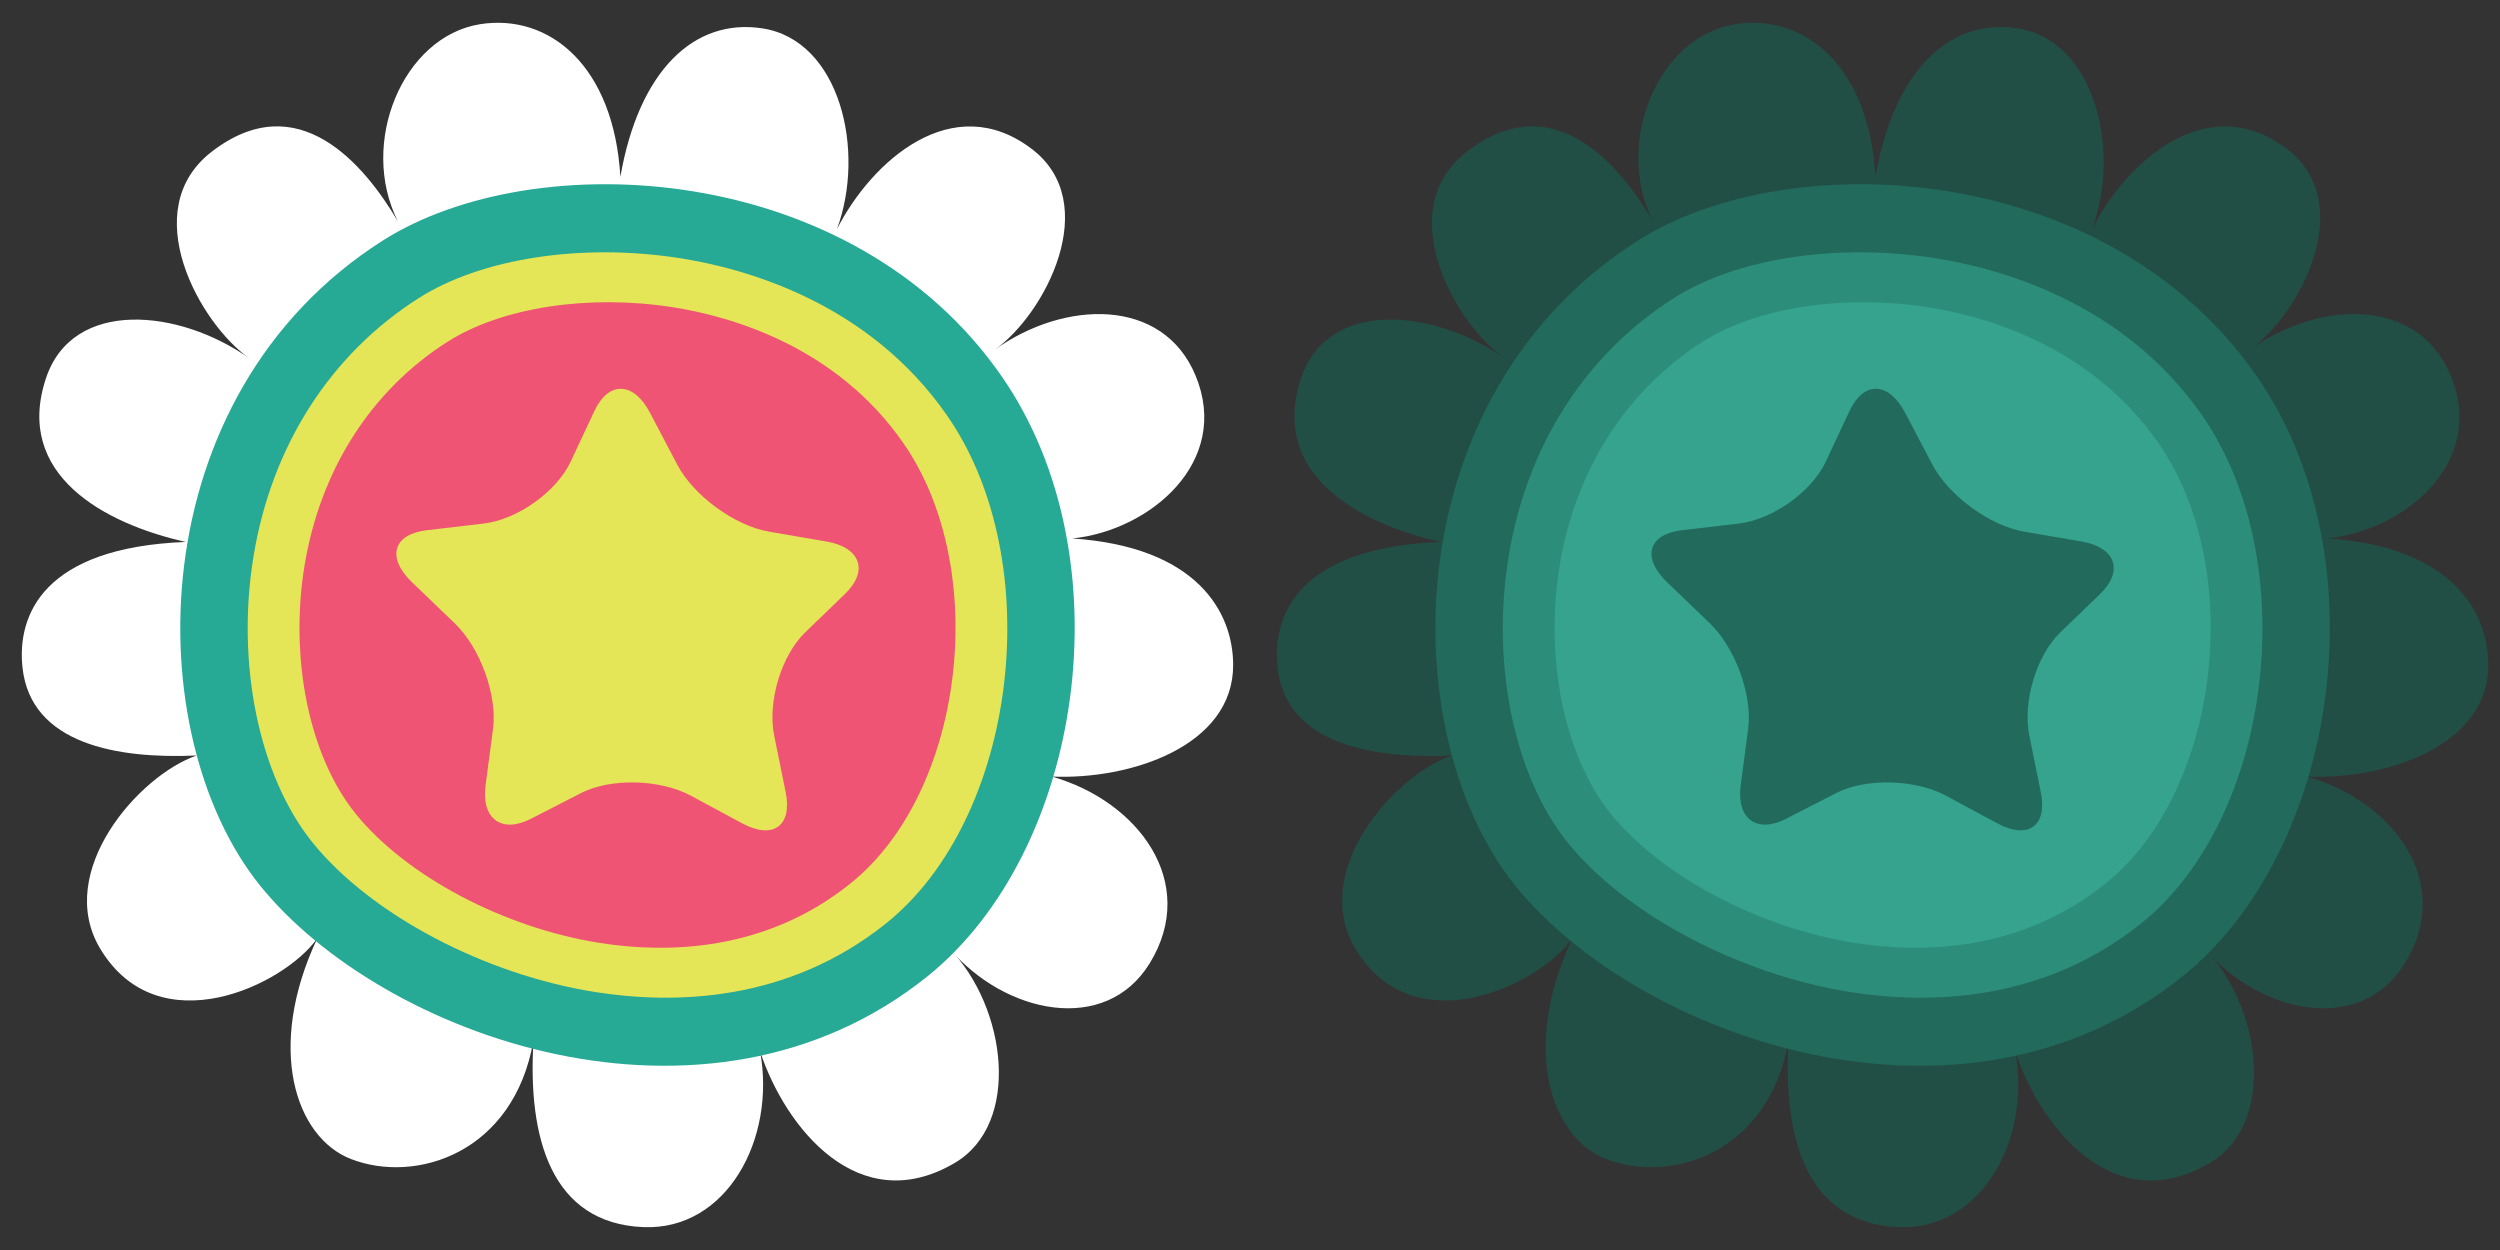 <?xml version="1.0" encoding="utf-8"?>
<!-- Generator: Adobe Illustrator 16.0.0, SVG Export Plug-In . SVG Version: 6.00 Build 0)  -->
<!DOCTYPE svg PUBLIC "-//W3C//DTD SVG 1.1//EN" "http://www.w3.org/Graphics/SVG/1.1/DTD/svg11.dtd">
<svg version="1.1" xmlns="http://www.w3.org/2000/svg" xmlns:xlink="http://www.w3.org/1999/xlink" x="0px" y="0px" width="162px"
	 height="81px" viewBox="0 0 162 81" enable-background="new 0 0 162 81" xml:space="preserve">
<rect x="0" y="0" width="162" height="81" fill="#333333" stroke="none"/>
<g id="back">
</g>
<g id="front">
	<g>
		<path fill="#FFFFFF" d="M12.745,48.956c-5.107,0.233-10.752-0.722-11.287-5.698c-0.367-3.414,1.357-7.784,10.58-8.14
			c-5.283-1.181-11.137-4.36-9.061-10.603c1.73-5.206,8.662-4.502,13.186-1.288c-3.232-2.272-7.334-9.617-2.448-13.393
			c5.597-4.323,9.898,0.828,12.069,4.511C23.231,9.289,26.098,2.359,31.12,1.566c4.451-0.697,8.656,2.666,9.08,9.894
			c1.189-6.855,4.76-10.313,9.215-9.62c5.02,0.782,6.695,7.93,4.82,13.006c2.251-4.42,7.506-9.095,12.629-5.191
			c4.617,3.521,0.838,10.714-2.389,12.996c4.517-3.223,10.876-3.395,12.991,1.67c2.345,5.616-2.961,10.062-7.976,10.571
			c8.088,0.542,10.41,4.773,10.419,8.191c0.014,5.256-6.649,7.464-11.753,7.237c5.6,1.591,9.552,6.863,6.35,12.094
			c-2.866,4.678-9.399,3.282-12.983-0.952c3.704,3.802,4.674,11.354,0.338,13.9c-6.234,3.658-10.98-2.31-12.603-7.22
			c1.03,5.653-2.165,11.601-7.57,11.375c-5.944-0.248-7.514-5.729-7.115-12.115c-1.263,7.323-7.62,9.335-11.827,7.703
			c-3.602-1.395-5.533-7.193-2.184-14.305c-2.113,3.008-10.281,6.989-14.07,0.67C3.506,56.488,9.004,50.237,12.745,48.956z"/>
		<path fill="#26A995" d="M24.793,15.595c9.814-6.248,30.447-5.222,40.147,8.836c8.096,11.729,5.252,30.727-4.847,38.84
			c-14.362,11.535-35.38,3.868-43.245-5.892C8.974,47.6,8.977,25.664,24.793,15.595z"/>
		<path fill="#E5E657" d="M38.625,64.293c-7.204-1.124-14.591-5.021-18.366-9.688c-3.472-4.303-4.976-11.586-3.83-18.56
			c1.175-7.151,4.979-13.094,10.714-16.734c4.071-2.582,10.546-3.572,16.901-2.584c4.3,0.673,12.271,2.892,17.344,10.224
			c6.553,9.465,4.546,26.065-3.975,32.887C51.034,64.95,43.674,65.081,38.625,64.293L38.625,64.293z"/>
		<path fill="#EF5475" d="M38.895,61.107c-6.227-0.97-12.603-4.347-15.863-8.393c-2.99-3.717-4.288-10.025-3.298-16.067
			c1.023-6.194,4.304-11.34,9.261-14.499c3.521-2.232,9.111-3.093,14.595-2.241c3.716,0.581,10.604,2.505,14.977,8.849
			c5.653,8.192,3.923,22.567-3.446,28.485C49.613,61.671,43.254,61.79,38.895,61.107L38.895,61.107z"/>
		<path fill="#E5E657" d="M44.757,51.555c-1.991-1.071-5.193-1.146-7.111-0.163l-3.224,1.656c-1.913,0.987-3.244,0.016-2.957-2.158
			l0.483-3.659c0.288-2.172-0.825-5.247-2.476-6.835l-2.782-2.675c-1.656-1.592-1.223-3.106,0.966-3.362l3.685-0.433
			c2.19-0.255,4.728-2.063,5.64-4.016l1.539-3.285c0.917-1.948,2.534-1.899,3.593,0.11l1.777,3.38
			c1.054,2.006,3.726,3.956,5.938,4.335l3.722,0.639c2.212,0.378,2.753,1.903,1.208,3.395l-2.598,2.511
			c-1.54,1.495-2.436,4.5-1.992,6.679l0.745,3.666c0.442,2.177-0.821,3.085-2.809,2.018L44.757,51.555z"/>
	</g>
	<g>
		<path fill="#214F46" d="M94.077,48.956c-5.107,0.233-10.752-0.722-11.287-5.698c-0.367-3.414,1.357-7.784,10.58-8.14
			c-5.283-1.181-11.137-4.36-9.061-10.603c1.73-5.206,8.662-4.502,13.186-1.288c-3.232-2.272-7.334-9.617-2.448-13.393
			c5.597-4.323,9.898,0.828,12.069,4.511c-2.553-5.057,0.314-11.986,5.336-12.779c4.451-0.697,8.656,2.666,9.08,9.894
			c1.189-6.855,4.76-10.313,9.215-9.62c5.02,0.782,6.695,7.93,4.82,13.006c2.251-4.42,7.506-9.095,12.63-5.191
			c4.617,3.521,0.838,10.714-2.389,12.996c4.517-3.223,10.876-3.395,12.991,1.67c2.345,5.616-2.961,10.062-7.976,10.571
			c8.088,0.542,10.41,4.773,10.419,8.191c0.014,5.256-6.649,7.464-11.753,7.237c5.6,1.591,9.552,6.863,6.35,12.094
			c-2.866,4.678-9.399,3.282-12.983-0.952c3.704,3.802,4.675,11.354,0.338,13.9c-6.234,3.658-10.98-2.31-12.603-7.22
			c1.03,5.653-2.165,11.601-7.57,11.375c-5.944-0.248-7.514-5.729-7.115-12.115c-1.263,7.323-7.62,9.335-11.827,7.703
			c-3.602-1.395-5.533-7.193-2.184-14.305c-2.113,3.008-10.281,6.989-14.07,0.67C84.839,56.488,90.337,50.237,94.077,48.956z"/>
		<path fill="#226A5C" d="M106.126,15.595c9.814-6.248,30.447-5.222,40.147,8.836c8.096,11.729,5.252,30.727-4.848,38.84
			c-14.362,11.535-35.38,3.868-43.245-5.892C90.307,47.6,90.31,25.664,106.126,15.595z"/>
		<path fill="#2D8D7B" d="M119.957,64.293c-7.204-1.124-14.591-5.021-18.366-9.688c-3.472-4.303-4.976-11.586-3.83-18.56
			c1.175-7.151,4.979-13.094,10.714-16.734c4.071-2.582,10.546-3.572,16.901-2.584c4.3,0.673,12.271,2.892,17.344,10.224
			c6.554,9.465,4.547,26.065-3.975,32.887C132.366,64.95,125.007,65.081,119.957,64.293L119.957,64.293z"/>
		<path fill="#35A38E" d="M120.228,61.107c-6.227-0.97-12.603-4.347-15.863-8.393c-2.99-3.717-4.288-10.025-3.298-16.067
			c1.023-6.194,4.304-11.34,9.261-14.499c3.521-2.232,9.111-3.093,14.595-2.241c3.716,0.581,10.604,2.505,14.977,8.849
			c5.653,8.192,3.923,22.567-3.446,28.485C130.945,61.671,124.587,61.79,120.228,61.107L120.228,61.107z"/>
		<path fill="#226A5C" d="M126.09,51.555c-1.991-1.071-5.193-1.146-7.111-0.163l-3.224,1.656c-1.913,0.987-3.244,0.016-2.957-2.158
			l0.483-3.659c0.288-2.172-0.825-5.247-2.476-6.835l-2.782-2.675c-1.656-1.592-1.223-3.106,0.966-3.362l3.685-0.433
			c2.19-0.255,4.728-2.063,5.64-4.016l1.539-3.285c0.917-1.948,2.534-1.899,3.593,0.11l1.777,3.38
			c1.054,2.006,3.726,3.956,5.938,4.335l3.722,0.639c2.212,0.378,2.753,1.903,1.208,3.395l-2.598,2.511
			c-1.54,1.495-2.436,4.5-1.992,6.679l0.745,3.666c0.442,2.177-0.821,3.085-2.809,2.018L126.09,51.555z"/>
	</g>
</g>
</svg>
